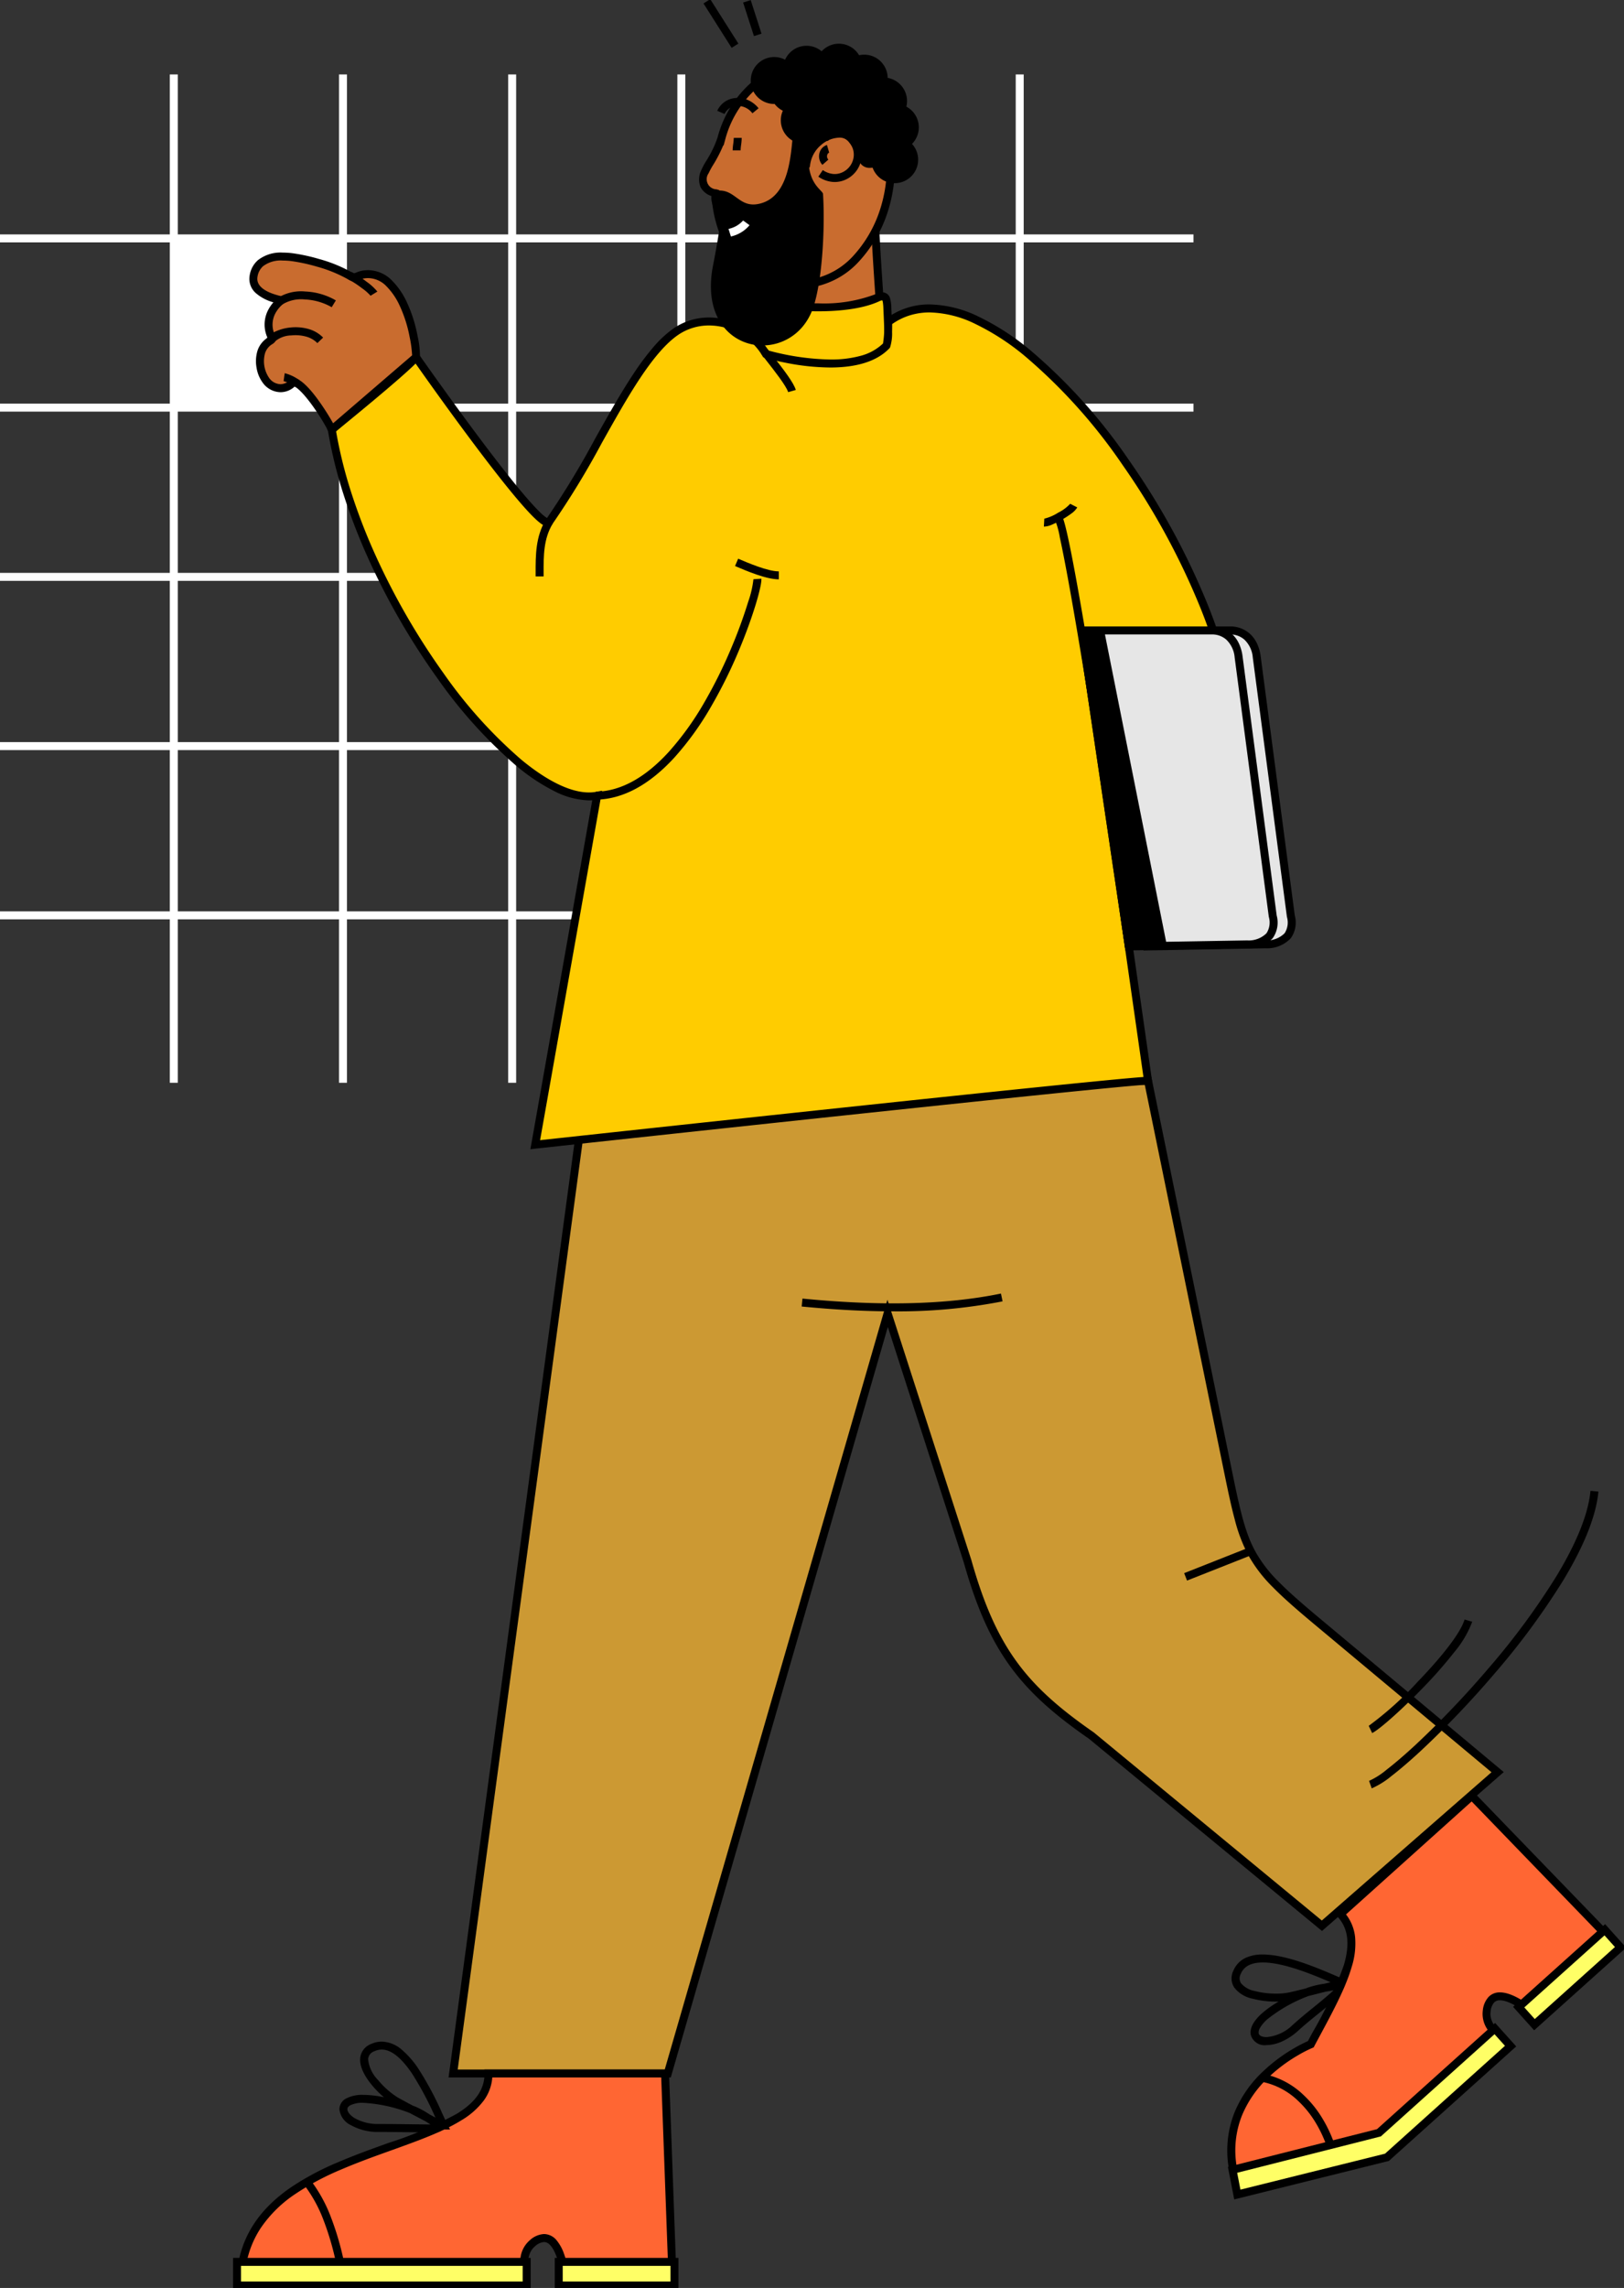 <svg xmlns="http://www.w3.org/2000/svg" xmlns:xlink="http://www.w3.org/1999/xlink" width="247.785" height="348.971" viewBox="0 0 247.785 348.971">
  <rect x="0" y="0" width="247.785" height="348.971" fill="#333333" stroke="none"/>
  <defs>
    <clipPath id="clip-path">
      <rect id="Rectángulo_1128" data-name="Rectángulo 1128" width="247.785" height="348.971" fill="none"/>
    </clipPath>
  </defs>
  <g id="Grupo_72" data-name="Grupo 72" transform="translate(0 0.005)">
    <rect id="Rectángulo_1121" data-name="Rectángulo 1121" width="25.809" height="25.855" transform="translate(26.484 36.356)" fill="#fff"/>
    <path id="Línea_7" data-name="Línea 7" d="M-.157,153.8H-1.373V0H-.157Z" transform="translate(27.282 11.35)" fill="#fff"/>
    <path id="Línea_8" data-name="Línea 8" d="M-.157,153.8H-1.373V0H-.157Z" transform="translate(53.096 11.35)" fill="#fff"/>
    <path id="Línea_9" data-name="Línea 9" d="M-.157,153.8H-1.373V0H-.157Z" transform="translate(78.909 11.35)" fill="#fff"/>
    <path id="Línea_10" data-name="Línea 10" d="M-.157,153.8H-1.373V0H-.157Z" transform="translate(104.722 11.35)" fill="#fff"/>
    <path id="Línea_11" data-name="Línea 11" d="M-.157,153.8H-1.373V0H-.157Z" transform="translate(130.536 11.35)" fill="#fff"/>
    <path id="Línea_12" data-name="Línea 12" d="M-.157,153.8H-1.373V0H-.157Z" transform="translate(156.349 11.35)" fill="#fff"/>
    <g id="Grupo_21" data-name="Grupo 21" transform="translate(0 -0.005)">
      <g id="Grupo_20" data-name="Grupo 20" clip-path="url(#clip-path)">
        <path id="Línea_13" data-name="Línea 13" d="M182.1-.157H0V-1.373H182.1Z" transform="translate(0 140.379)" fill="#fff"/>
        <path id="Línea_14" data-name="Línea 14" d="M182.1-.157H0V-1.373H182.1Z" transform="translate(0 114.566)" fill="#fff"/>
        <path id="Línea_15" data-name="Línea 15" d="M182.1-.157H0V-1.373H182.1Z" transform="translate(0 88.752)" fill="#fff"/>
        <path id="Línea_16" data-name="Línea 16" d="M182.1-.157H0V-1.373H182.1Z" transform="translate(0 62.939)" fill="#fff"/>
        <path id="Línea_17" data-name="Línea 17" d="M182.1-.157H0V-1.373H182.1Z" transform="translate(0 37.126)" fill="#fff"/>
        <path id="Trazado_100" data-name="Trazado 100" d="M273.9,604.4h85.625l11.993,58.561c2.762,13.487,3.085,14.943,13.753,23.85l27.593,23.039L386.055,733.28l-35.174-29.005c-10.383-7.188-15.1-13.144-18.9-26.61l-12.192-37.8L286.245,755.816H253.5Z" transform="translate(-184.36 -439.553)" fill="#c93" fill-rule="evenodd"/>
        <path id="Trazado_101" data-name="Trazado 101" d="M272.492,603.028h86.652l.1.486,11.993,58.561c1.369,6.686,2.123,10.37,3.848,13.469a20.542,20.542,0,0,0,3.482,4.489c1.393,1.416,3.194,3.023,6.217,5.547l28.139,23.495-27.732,24.237-.4-.328-35.154-28.989c-5.646-3.911-9.249-7.225-12.043-11.079-2.943-4.059-5.123-8.945-7.068-15.84l-11.578-35.893L285.827,755.658h-33.9Zm85.66,1.216h-84.6l-20.234,150.2h31.592l33.973-117.416,12.808,39.708c1.905,6.757,4.029,11.528,6.885,15.467,2.713,3.741,6.233,6.974,11.772,10.808l.021.015.02.016,34.776,28.677L411.052,709.1l-27.047-22.583c-3.056-2.551-4.883-4.182-6.3-5.628a21.7,21.7,0,0,1-3.678-4.75,24.136,24.136,0,0,1-2.154-5.616c-.6-2.215-1.138-4.856-1.822-8.2Z" transform="translate(-183.485 -438.788)"/>
        <path id="Trazado_102" data-name="Trazado 102" d="M442.12,125.918c-5-.749-12.1-.161-17.1-.91,0,8.6-.107,18.334-.731,26.968,5.365,0,14.115.285,19.48.285-.369-7.848-1.28-18.5-1.648-26.343" transform="translate(-308.567 -90.912)" fill="#c96c2f" fill-rule="evenodd"/>
        <path id="Trazado_103" data-name="Trazado 103" d="M423.59,123.414l.7.1a67.479,67.479,0,0,0,8.469.448,68.293,68.293,0,0,1,8.631.461l.494.074.023.5c.184,3.919.509,8.619.824,13.164s.64,9.251.825,13.18l.03.636h-.637c-2.689,0-6.279-.073-9.752-.143s-7.051-.142-9.728-.142h-.653l.047-.652c.647-8.94.729-19.085.729-26.924Zm17.125,2.148a74.038,74.038,0,0,0-7.974-.379,77.291,77.291,0,0,1-7.936-.367c0,7.566-.1,17.113-.686,25.666,2.6.01,5.9.077,9.1.141s6.5.131,9.089.141c-.188-3.782-.5-8.218-.792-12.515C441.214,133.889,440.9,129.388,440.715,125.562Z" transform="translate(-307.745 -90.023)"/>
        <path id="Trazado_104" data-name="Trazado 104" d="M442.105,165.93c-4.255,1.966-12.041,1.656-17,.806-.485-.083-1.249-.094-1.3.8,0,8.95.78,6.218.13,15.205,5.585,0,14.693.3,20.279.3-.361-7.684-.3-8.538-.611-15.506-.063-1.41-.181-2.218-1.5-1.607" transform="translate(-308.22 -120.523)" fill="#fc0" fill-rule="evenodd"/>
        <path id="Trazado_105" data-name="Trazado 105" d="M442.077,164.351h0a1.2,1.2,0,0,1,1.181.916,5.777,5.777,0,0,1,.193,1.478c.147,3.261.212,5.209.274,7.093.071,2.126.144,4.324.336,8.412l.03.636h-.637c-2.8,0-6.537-.076-10.152-.149s-7.34-.148-10.127-.148h-.653l.047-.652a43.64,43.64,0,0,0,.12-8.278c-.112-1.379-.252-3.095-.252-6.884v-.033a1.426,1.426,0,0,1,.559-1.134,1.593,1.593,0,0,1,.962-.281,2.867,2.867,0,0,1,.486.044,47.734,47.734,0,0,0,7.815.652,22.151,22.151,0,0,0,8.824-1.411A2.408,2.408,0,0,1,442.077,164.351Zm.741,17.319c-.171-3.693-.24-5.774-.307-7.791-.063-1.881-.128-3.825-.274-7.079a7.861,7.861,0,0,0-.077-.917,1.084,1.084,0,0,0-.09-.316,1.33,1.33,0,0,0-.475.15c-2.724,1.259-6.579,1.523-9.333,1.523a48.985,48.985,0,0,1-8.02-.67,1.7,1.7,0,0,0-.281-.027.465.465,0,0,0-.244.047.317.317,0,0,0-.062.2c0,3.727.137,5.412.248,6.767a42.021,42.021,0,0,1-.073,7.813c2.712.01,6.158.08,9.5.147S440.114,181.66,442.818,181.67Z" transform="translate(-307.454 -119.757)"/>
        <path id="Trazado_106" data-name="Trazado 106" d="M216.652,300.04s90.717-9.854,93.5-9.75L305.6,258.473c47.539-2.14-11.615-101.452-35.091-83.908a16.181,16.181,0,0,1-.261,3.594c-5.043,5.283-18.4,1.272-18.4,1.272-2.741-4.679-9.171-6.532-13.737-3.4-6.538,4.481-12.6,19.771-19.336,29.006-1.4,1.924-20.312-25.108-20.312-25.108-1.382,1.761-12.851,11.05-12.851,11.05,4.275,26.294,28.546,58.069,40.483,55.825Z" transform="translate(-134.987 -125.442)" fill="#fc0" fill-rule="evenodd"/>
        <path id="Trazado_107" data-name="Trazado 107" d="M215.085,299.967l9.44-53.226q-.249.016-.5.016a12.312,12.312,0,0,1-5.316-1.423,29.952,29.952,0,0,1-5.812-3.884,72.541,72.541,0,0,1-12.049-13.387,107.943,107.943,0,0,1-10.471-18.141,91.513,91.513,0,0,1-3.8-9.826,68.573,68.573,0,0,1-2.388-9.786l-.057-.348.274-.222c3.175-2.572,11.657-9.553,12.755-10.953l.506-.645.47.672c.043.061,4.348,6.212,8.94,12.356,2.693,3.6,4.955,6.5,6.724,8.6,1.042,1.241,1.919,2.215,2.607,2.894a6.786,6.786,0,0,0,1.212,1.024,130.967,130.967,0,0,0,7.33-12.082c1.929-3.442,3.923-7,5.893-9.959a39.824,39.824,0,0,1,2.994-4.007,16.63,16.63,0,0,1,3.106-2.881,9.523,9.523,0,0,1,5.411-1.655,10.79,10.79,0,0,1,9.066,5.041,38.555,38.555,0,0,0,9.419,1.369,17.083,17.083,0,0,0,4.6-.556,7.779,7.779,0,0,0,3.449-1.891,16.762,16.762,0,0,0,.186-3.257l-.007-.313.25-.187a10.954,10.954,0,0,1,6.7-2.2,17.836,17.836,0,0,1,7.446,1.858,38.075,38.075,0,0,1,7.806,5.045,84.211,84.211,0,0,1,15.19,16.915,111.468,111.468,0,0,1,11.849,21.675,79.126,79.126,0,0,1,3.591,11,48.851,48.851,0,0,1,1.445,10.266,27.557,27.557,0,0,1-.86,7.856,17.058,17.058,0,0,1-3.2,6.378c-3.026,3.692-7.674,5.765-13.822,6.167l4.562,31.881-.728-.027h-.028c-3.615,0-92.484,9.65-93.381,9.747Zm10.934-54.69-9.454,53.307c9.175-1,83.679-9.072,92.061-9.636l-4.553-31.816.669-.03a23.03,23.03,0,0,0,8.217-1.741,14.3,14.3,0,0,0,5.387-4.019c2.637-3.217,3.91-7.738,3.782-13.436a47.644,47.644,0,0,0-1.411-10.008,77.912,77.912,0,0,0-3.536-10.834,110.235,110.235,0,0,0-11.718-21.434A83,83,0,0,0,290.5,178.961a36.871,36.871,0,0,0-7.552-4.886,16.645,16.645,0,0,0-6.933-1.744,10.194,10.194,0,0,0-3.131.475,9.684,9.684,0,0,0-2.6,1.3c0,.282,0,.721-.014,1.2a6.9,6.9,0,0,1-.292,2.307l-.044.112-.083.087c-1.848,1.936-4.884,2.918-9.022,2.918a35.725,35.725,0,0,1-6.887-.741c-1.841-.366-3.053-.728-3.1-.743l-.229-.069-.121-.206a9.38,9.38,0,0,0-3.5-3.413,9.5,9.5,0,0,0-4.644-1.238,8.313,8.313,0,0,0-4.724,1.442c-1.743,1.195-3.632,3.34-5.776,6.559-1.943,2.919-3.838,6.3-5.844,9.879a128.312,128.312,0,0,1-7.569,12.425.851.851,0,0,1-.7.347h0c-.489,0-1.067-.363-1.994-1.251-.7-.668-1.59-1.644-2.654-2.9-1.778-2.1-4.072-5.025-6.818-8.693-3.82-5.1-7.475-10.26-8.7-12-1.031,1.034-3.206,2.94-6.49,5.686-2.469,2.065-4.849,4-5.64,4.648a67.821,67.821,0,0,0,2.289,9.264,90.3,90.3,0,0,0,3.751,9.7,106.709,106.709,0,0,0,10.351,17.934,71.326,71.326,0,0,0,11.837,13.16c3.968,3.289,7.548,5.027,10.352,5.027a6.152,6.152,0,0,0,1.133-.1Z" transform="translate(-134.16 -124.677)"/>
        <path id="Trazado_108" data-name="Trazado 108" d="M599.909,343.134c-.126-1.678-2.04-14.636-4.095-27.367-1.144-7.089-2.183-13.189-3-17.642-.472-2.558-.877-4.6-1.2-6.076a12.739,12.739,0,0,0-.73-2.671l.011.015.951-.757c.166.208.386.625.908,2.939.327,1.451.733,3.484,1.207,6.044.822,4.436,1.866,10.558,3.021,17.705.958,5.929,1.979,12.494,2.8,18.014.778,5.215,1.28,8.843,1.345,9.7Z" transform="translate(-429.905 -210.057)"/>
        <path id="Trazado_109" data-name="Trazado 109" d="M462.552,726.942c-4.32,0-8.969-.246-13.993-.737l.118-1.21c12.106,1.183,22.014.933,30.288-.766l.244,1.191A82.882,82.882,0,0,1,462.552,726.942Z" transform="translate(-326.241 -526.928)"/>
        <path id="Trazado_110" data-name="Trazado 110" d="M622.549,400.731l-7.143-48.2h19.837c1.834,0,3.682,1.159,4.06,4.027l5.208,39.554c.679,3.531-1.9,4.209-3.87,4.3Z" transform="translate(-447.558 -256.383)" fill="#e6e6e6" fill-rule="evenodd"/>
        <path id="Trazado_111" data-name="Trazado 111" d="M621.14,400.583l-.078-.528-7.247-48.892h20.542a4.437,4.437,0,0,1,2.977,1.089,4.655,4.655,0,0,1,1.091,1.436,6.427,6.427,0,0,1,.594,2.031l5.206,39.536a4.139,4.139,0,0,1-.6,3.455,4.948,4.948,0,0,1-3.84,1.55h-.018Zm-5.916-48.2,6.962,46.971,17.549-.3a3.839,3.839,0,0,0,2.934-1.088,3.016,3.016,0,0,0,.359-2.491l-.006-.035-5.208-39.554a4.2,4.2,0,0,0-1.282-2.712,3.258,3.258,0,0,0-2.175-.787Z" transform="translate(-446.671 -255.618)"/>
        <path id="Trazado_112" data-name="Trazado 112" d="M612.422,400.731l-7.144-48.2h19.838c1.834,0,3.682,1.159,4.059,4.027l5.209,39.554c.678,3.531-1.9,4.209-3.87,4.3Z" transform="translate(-440.193 -256.383)" fill="#e6e6e6" fill-rule="evenodd"/>
        <path id="Trazado_113" data-name="Trazado 113" d="M611.012,400.583l-7.326-49.42h20.543a4.436,4.436,0,0,1,2.977,1.089,4.654,4.654,0,0,1,1.091,1.436,6.428,6.428,0,0,1,.594,2.031l5.207,39.536a4.139,4.139,0,0,1-.6,3.455,4.948,4.948,0,0,1-3.84,1.55h-.018Zm-5.916-48.2,6.962,46.971,17.549-.3a3.839,3.839,0,0,0,2.934-1.087,3.017,3.017,0,0,0,.359-2.492l-.006-.035-5.209-39.554a4.2,4.2,0,0,0-1.282-2.712,3.257,3.257,0,0,0-2.175-.787Z" transform="translate(-439.306 -255.618)"/>
        <path id="Trazado_114" data-name="Trazado 114" d="M395.2,54.876c-.923-.27-2.543-.863-1.607-3.261.376-.964,1.839-2.853,2.49-5h0c3.156-11.454,15.147-14.471,21.22-9.046,5.117,4.572,7.553,18.6-.823,27.495-6.624,7.032-20.559,4.527-21.283-10.184" transform="translate(-286.04 -25.417)" fill="#c96c2f" fill-rule="evenodd"/>
        <path id="Trazado_115" data-name="Trazado 115" d="M406.92,68.667a12.321,12.321,0,0,1-8.738-3.572,13.719,13.719,0,0,1-3-4.547,18.985,18.985,0,0,1-1.327-5.984,2.851,2.851,0,0,1-1.676-1.342,3.177,3.177,0,0,1,.085-2.593,11.316,11.316,0,0,1,.779-1.452,16.48,16.48,0,0,0,1.7-3.509l.026-.087a16.9,16.9,0,0,1,5.875-8.963,14.41,14.41,0,0,1,8.7-3.041,12.088,12.088,0,0,1,4.078.689,10.62,10.62,0,0,1,3.525,2.08,13.538,13.538,0,0,1,3.353,5.165A22.889,22.889,0,0,1,421.8,48.8a24.082,24.082,0,0,1-.171,4.092,22.606,22.606,0,0,1-.927,4.135,20.312,20.312,0,0,1-4.534,7.684,12.441,12.441,0,0,1-4.264,2.952A12.78,12.78,0,0,1,406.92,68.667ZM395.628,46.812A20.7,20.7,0,0,1,394.09,49.8a11.059,11.059,0,0,0-.693,1.275,1.547,1.547,0,0,0,1.211,2.457l.415.121.021.432a18.032,18.032,0,0,0,1.261,6,12.512,12.512,0,0,0,2.732,4.148,11.113,11.113,0,0,0,7.882,3.22,11.509,11.509,0,0,0,8.358-3.573,19.1,19.1,0,0,0,4.263-7.228,21.387,21.387,0,0,0,.877-3.912,22.865,22.865,0,0,0,.162-3.885,21.661,21.661,0,0,0-1.411-6.9,12.337,12.337,0,0,0-3.031-4.7,9.41,9.41,0,0,0-3.124-1.842,10.876,10.876,0,0,0-3.669-.618,13.188,13.188,0,0,0-7.963,2.79,15.715,15.715,0,0,0-5.473,8.425l-.231.84Z" transform="translate(-285.276 -24.651)"/>
        <path id="Trazado_116" data-name="Trazado 116" d="M333.375,357.387l-.023-1.215c3.751-.07,7.487-2.105,11.1-6.048a44.334,44.334,0,0,0,5.5-7.665,72.7,72.7,0,0,0,4.106-8.306,73.838,73.838,0,0,0,2.536-6.945,15.443,15.443,0,0,0,.8-3.442l1.213-.083c.077,1.137-1.312,5.909-3.429,10.941A73.923,73.923,0,0,1,351,343.069a45.534,45.534,0,0,1-5.653,7.876C341.5,355.143,337.472,357.311,333.375,357.387Z" transform="translate(-242.437 -235.415)"/>
        <path id="Trazado_117" data-name="Trazado 117" d="M430.594,202.267c-.26-.924-2.21-3.4-3.257-4.735-.35-.445-.652-.829-.863-1.113l.975-.726c.2.271.5.65.844,1.088,1.658,2.108,3.171,4.089,3.471,5.157Z" transform="translate(-310.343 -142.457)"/>
        <path id="Trazado_118" data-name="Trazado 118" d="M584.082,285.593l-.071,0,.065-1.214h.008a6.873,6.873,0,0,0,2.1-.906,6.357,6.357,0,0,0,1.842-1.36l1.081.556a3.347,3.347,0,0,1-.928.951,14.581,14.581,0,0,1-2.881,1.652A3.253,3.253,0,0,1,584.082,285.593Z" transform="translate(-424.739 -205.273)"/>
        <path id="Trazado_119" data-name="Trazado 119" d="M405.369,85.21c-3.131.913-3.785-1.782-6.138-1.932-2.06-.132-1.576,1.7-.87,3.235a7.124,7.124,0,0,1,.567,3.008c-.338,2.188-.813,4.628-.9,5.084-2.776,13.864,12.093,15.973,15.279,6.473,1.413-4.214,1.794-12.306,1.484-17.276-.045-.731-3.537-1.876-1.671-9.262l-2.907.18c-.354,2.825-.469,9.213-4.84,10.489" transform="translate(-289.216 -54.209)" fill-rule="evenodd"/>
        <path id="Línea_18" data-name="Línea 18" d="M-.058,3.777-.5,2.646,9.423-1.277,9.87-.146Z" transform="translate(181.174 237.302)"/>
        <path id="Trazado_120" data-name="Trazado 120" d="M199.463,1159.546l1.111,30.558h-16.4c-.008-.032-1.018-7.955-4.958-4.649-1.381,1.159-1.366,3.076-1.287,4.7H134.741c1.9-20.981,37.926-17.7,37.774-30.609Z" transform="translate(-97.991 -843.287)" fill="#f63" fill-rule="evenodd"/>
        <path id="Trazado_121" data-name="Trazado 121" d="M171.062,1158.173h28.15l1.155,31.773h-17.51l-.114-.462a.723.723,0,0,1-.014-.078,14.322,14.322,0,0,0-.674-2.725c-.37-1-1-2.189-1.891-2.189a2.33,2.33,0,0,0-1.4.665c-1.132.95-1.149,2.6-1.07,4.205l.031.638h-44.49l.06-.663c.489-5.392,3.185-9.7,8.243-13.184a41.57,41.57,0,0,1,7.2-3.839c2.536-1.088,5.153-2.028,7.684-2.937a58.989,58.989,0,0,0,10.454-4.461c2.89-1.791,4.223-3.737,4.195-6.126Zm26.978,1.216H172.266a6.81,6.81,0,0,1-1.286,3.5,11.736,11.736,0,0,1-3.465,3.055c-2.82,1.747-6.639,3.119-10.683,4.572-2.513.9-5.112,1.836-7.615,2.911a40.4,40.4,0,0,0-6.986,3.723,19.208,19.208,0,0,0-5.241,5.126,14.824,14.824,0,0,0-1.646,3.279,15.738,15.738,0,0,0-.762,3.224h41.876a9.555,9.555,0,0,1,.131-2.031,4.173,4.173,0,0,1,1.4-2.527,3.465,3.465,0,0,1,2.178-.949,2.526,2.526,0,0,1,1.962,1.017,6.651,6.651,0,0,1,1.069,1.966,15.122,15.122,0,0,1,.656,2.473h15.256Z" transform="translate(-97.154 -842.521)"/>
        <path id="Trazado_122" data-name="Trazado 122" d="M205.379,1156.434h-.008c-1.226-.007-2.469-.023-3.671-.038-1.638-.02-3.331-.041-4.991-.041a8.389,8.389,0,0,1-4.24-1.04,3.061,3.061,0,0,1-1.744-2.433,1.874,1.874,0,0,1,1.038-1.637,5.324,5.324,0,0,1,2.628-.547,15.554,15.554,0,0,1,3.121.364,15.4,15.4,0,0,1-1.817-1.839c-.865-1.043-1.881-2.587-1.806-4.016a2.571,2.571,0,0,1,1.681-2.273,3.889,3.889,0,0,1,1.619-.362,4.895,4.895,0,0,1,3.087,1.269,13.717,13.717,0,0,1,2.518,2.9,48.837,48.837,0,0,1,3.627,6.8c.287.621.536,1.157.736,1.553l.447.882h-.989a.732.732,0,0,0-.3.141A1.72,1.72,0,0,1,205.379,1156.434Zm-10.988-4.52a4.091,4.091,0,0,0-2.023.385c-.428.246-.428.5-.428.583,0,.323.3.881,1.153,1.39a7.17,7.17,0,0,0,3.617.868c1.668,0,3.365.021,5.006.042.951.012,1.928.024,2.9.032l-.3-.193-.438-.28c-.385-.2-.812-.428-1.263-.664l-1.165-.612A22.671,22.671,0,0,0,194.39,1151.914Zm10.1,1.775c.368.195.656.349.882.473l-.053-.114a47.865,47.865,0,0,0-3.53-6.626c-1.636-2.411-3.183-3.634-4.6-3.634a2.645,2.645,0,0,0-1.115.253,1.367,1.367,0,0,0-.971,1.229,5.309,5.309,0,0,0,1.528,3.177,12.5,12.5,0,0,0,2.89,2.584c.6.35,1.6.885,2.418,1.317l.31.112a13.8,13.8,0,0,1,2.24,1.228Z" transform="translate(-138.939 -831.175)"/>
        <rect id="Rectángulo_1122" data-name="Rectángulo 1122" width="44.19" height="3.599" transform="translate(36.166 344.997)" fill="#ff6"/>
        <path id="Rectángulo_1123" data-name="Rectángulo 1123" d="M-1.373-1.373H44.033V3.441H-1.373ZM42.817-.157H-.157V2.226H42.817Z" transform="translate(36.931 345.763)"/>
        <rect id="Rectángulo_1124" data-name="Rectángulo 1124" width="17.659" height="3.599" transform="translate(85.252 344.997)" fill="#ff6"/>
        <path id="Rectángulo_1125" data-name="Rectángulo 1125" d="M-1.373-1.373H17.5V3.441H-1.373ZM16.286-.157H-.157V2.226H16.286Z" transform="translate(86.017 345.763)"/>
        <path id="Trazado_123" data-name="Trazado 123" d="M175.541,1232.075a42.562,42.562,0,0,0-1.913-6.519,21.161,21.161,0,0,0-3-5.421l.955-.752a22.35,22.35,0,0,1,3.176,5.728,43.746,43.746,0,0,1,1.969,6.7Z" transform="translate(-124.274 -886.947)"/>
        <path id="Trazado_124" data-name="Trazado 124" d="M725.51,1004.315l21.254,21.983-12.2,10.966c-.027-.019-6.076-5.236-6.8-.143-.252,1.785,1.041,3.2,2.186,4.356l-17.763,15.967-23.065,4.094c-2.624-13.49,11.809-19.347,11.809-19.347,4.355-8.145,8.671-15.363,4.531-19.861Z" transform="translate(-500.941 -730.394)" fill="#f63" fill-rule="evenodd"/>
        <path id="Trazado_125" data-name="Trazado 125" d="M724.775,1002.409l22.1,22.857-13.021,11.7-.393-.265a.688.688,0,0,1-.066-.051c-1.224-1.024-3.1-2.22-4.364-2.22a1.17,1.17,0,0,0-.866.314,2.415,2.415,0,0,0-.558,1.394c-.206,1.463.883,2.7,2.016,3.843l.449.453-.475.427-17.892,16.083-23.825,4.229-.114-.587a15.8,15.8,0,0,1,.771-9.057,17.993,17.993,0,0,1,4.325-6.229,25.237,25.237,0,0,1,4.791-3.576,22.179,22.179,0,0,1,2.083-1.074c.236-.44.473-.881.7-1.308a58.983,58.983,0,0,0,4.792-10.306c.952-3.264.642-5.6-.976-7.361l-.416-.452Zm20.35,22.8L724.716,1004.1l-19.168,17.23a6.81,6.81,0,0,1,1.386,3.465,11.736,11.736,0,0,1-.535,4.589c-.929,3.184-2.853,6.758-4.889,10.542-.262.488-.534.992-.8,1.493l-.1.194-.2.083a19.525,19.525,0,0,0-2.171,1.108,24.2,24.2,0,0,0-4.552,3.408,16.761,16.761,0,0,0-4.021,5.8,14.473,14.473,0,0,0-.8,7.762l22.3-3.958,17.164-15.429a9.57,9.57,0,0,1-1.261-1.6,4.173,4.173,0,0,1-.65-2.813,3.556,3.556,0,0,1,.908-2.089,2.357,2.357,0,0,1,1.719-.664c1.714,0,3.76,1.413,4.748,2.184Z" transform="translate(-500.177 -729.331)"/>
        <path id="Trazado_126" data-name="Trazado 126" d="M694.636,1093.874h0c3.539,0,8.3,2.039,11.149,3.258.364.156.707.3,1.007.428a.659.659,0,0,1,.372.406c.1.3,0,.642-.4,1.4-.209.394-.425.75-.435.765l-.047.077-.067.06c-1.277,1.148-2.233,1.92-3.159,2.667-.907.732-1.845,1.489-3.082,2.6a9.242,9.242,0,0,1-2.5,1.634,5.9,5.9,0,0,1-2.293.522,2.184,2.184,0,0,1-2.393-1.56c-.135-.685.054-1.813,1.724-3.3a15.707,15.707,0,0,1,2.516-1.774q-.19,0-.386,0a13.91,13.91,0,0,1-3.585-.446,4.69,4.69,0,0,1-2.8-1.71,2.608,2.608,0,0,1-.11-2.595,3.725,3.725,0,0,1,1.823-1.908A6.039,6.039,0,0,1,694.636,1093.874Zm10.334,4.231c-2.788-1.191-7.174-3.015-10.334-3.016h0c-1.762,0-2.862.558-3.363,1.707a1.443,1.443,0,0,0,.012,1.443,3.635,3.635,0,0,0,2.1,1.2,12.669,12.669,0,0,0,3.262.4,9.83,9.83,0,0,0,1.86-.155c.677-.138,1.779-.411,2.677-.637l.307-.124a13.812,13.812,0,0,1,2.487-.584h0C704.4,1098.241,704.724,1098.163,704.97,1098.105Zm.368,1.313.043-.073c-.166.03-.375.064-.641.108l-.51.084c-.424.106-.892.225-1.387.351l-1.274.323a22.876,22.876,0,0,0-6.241,3.528,5.16,5.16,0,0,0-1.148,1.354,1.271,1.271,0,0,0-.19.8c.084.428.675.58,1.2.58a6.453,6.453,0,0,0,3.977-1.845c1.261-1.133,2.211-1.9,3.13-2.643C703.192,1101.26,704.119,1100.512,705.338,1099.419Z" transform="translate(-501.947 -795.759)"/>
        <path id="Trazado_127" data-name="Trazado 127" d="M689.5,1155.983l22.337-5.653,17.683-15.895,2.406,2.676-18.866,16.959-22.828,5.678Z" transform="translate(-501.445 -825.024)" fill="#ff6" fill-rule="evenodd"/>
        <path id="Trazado_128" data-name="Trazado 128" d="M688.869,1159.411l-.964-4.957,22.748-5.758,18.023-16.2,3.219,3.58-19.431,17.466-.147.036Zm.449-4.061.5,2.572,22.06-5.487,18.3-16.451-1.593-1.772L711.244,1149.8l-.146.037Z" transform="translate(-500.555 -823.943)"/>
        <rect id="Rectángulo_1126" data-name="Rectángulo 1126" width="17.659" height="3.599" transform="matrix(0.744, -0.668, 0.668, 0.744, 231.717, 306.137)" fill="#ff6"/>
        <path id="Rectángulo_1127" data-name="Rectángulo 1127" d="M0,0H18.874V4.814H0ZM17.659,1.216H1.216V3.6H17.659Z" transform="matrix(0.744, -0.668, 0.668, 0.744, 230.859, 306.091)"/>
        <path id="Trazado_129" data-name="Trazado 129" d="M715.845,1171.679a19.214,19.214,0,0,0-1.905-3.951,15.405,15.405,0,0,0-2.435-2.958,11.065,11.065,0,0,0-5.6-2.947l.208-1.2a12.272,12.272,0,0,1,6.225,3.257,16.62,16.62,0,0,1,2.629,3.191,20.423,20.423,0,0,1,2.027,4.2Z" transform="translate(-513.412 -844.302)"/>
        <path id="Trazado_130" data-name="Trazado 130" d="M153.688,169.881l12.851-11.05a21.924,21.924,0,0,0-2-8.238c-1.206-2.41-3.094-4.879-6.1-4.366-.825.141-1.256.639-1.822.29a26.741,26.741,0,0,0-9.086-2.957c-4.441-.5-5.549,1.448-5.788,2.948-.244,1.531.918,2.9,4.234,3.638A4.6,4.6,0,0,0,144.61,156c-.086.343-1.191.573-1.674,2.006a5.117,5.117,0,0,0,.8,4.484,2.625,2.625,0,0,0,4.161.093c1.779.562,4.51,4.891,5.516,6.717Z" transform="translate(-103.064 -104.347)" fill="#c96c2f" fill-rule="evenodd"/>
        <path id="Trazado_131" data-name="Trazado 131" d="M152.717,170.095l-.614-1.286c-1.232-2.234-3.445-5.466-4.841-6.271a3.2,3.2,0,0,1-2.16.865,3.42,3.42,0,0,1-2.6-1.293,5.247,5.247,0,0,1-1.057-2.438,5.481,5.481,0,0,1,.152-2.628,3.691,3.691,0,0,1,1.517-1.941,4.818,4.818,0,0,1,.094-4.228,5.885,5.885,0,0,1,.808-1.181,6.852,6.852,0,0,1-2.662-1.388,2.885,2.885,0,0,1-.969-2.657,3.877,3.877,0,0,1,1.255-2.375,5.606,5.606,0,0,1,3.8-1.164,12.7,12.7,0,0,1,1.4.083,27.8,27.8,0,0,1,4.138.89,22.06,22.06,0,0,1,5.2,2.153.153.153,0,0,0,.089.031,1.576,1.576,0,0,0,.421-.132,4.279,4.279,0,0,1,.89-.271,5.286,5.286,0,0,1,.887-.077,5.148,5.148,0,0,1,3.621,1.564,11.465,11.465,0,0,1,2.233,3.207,21.621,21.621,0,0,1,1.7,5.319,13.387,13.387,0,0,1,.346,3.334l-.046.19Zm-5.779-8.978.373.118c.913.289,2.01,1.3,3.352,3.1a36.524,36.524,0,0,1,2.46,3.807l12.057-10.367a19.005,19.005,0,0,0-.379-2.789,20.271,20.271,0,0,0-1.569-4.886,10.3,10.3,0,0,0-1.987-2.872,3.924,3.924,0,0,0-2.78-1.226,4.067,4.067,0,0,0-.683.06,3.18,3.18,0,0,0-.647.2,2.325,2.325,0,0,1-.869.217,1.371,1.371,0,0,1-.727-.212,20.862,20.862,0,0,0-4.9-2.02,27.066,27.066,0,0,0-3.937-.85,11.479,11.479,0,0,0-1.264-.075,4.464,4.464,0,0,0-3,.861,2.694,2.694,0,0,0-.857,1.654c-.148.929.385,2.195,3.766,2.949l.475.106v.487a.623.623,0,0,1-.257.5,4.878,4.878,0,0,0-1.28,1.548,3.681,3.681,0,0,0,.1,3.525l.106.2-.056.223a1.3,1.3,0,0,1-.609.706,2.513,2.513,0,0,0-1.079,1.346,4.514,4.514,0,0,0,.688,3.9,2.212,2.212,0,0,0,1.668.855,2.125,2.125,0,0,0,1.575-.78Z" transform="translate(-102.299 -103.581)"/>
        <path id="Trazado_132" data-name="Trazado 132" d="M150.739,186.294l-1.024-.655a3.439,3.439,0,0,1,1.518-1.19,7.082,7.082,0,0,1,2.184-.559,7.322,7.322,0,0,1,2.621.2,5.021,5.021,0,0,1,2.34,1.34l-.876.843a3.825,3.825,0,0,0-1.784-1.01,6.094,6.094,0,0,0-2.181-.164A3.959,3.959,0,0,0,150.739,186.294Z" transform="translate(-109.078 -133.94)"/>
        <path id="Trazado_133" data-name="Trazado 133" d="M163.023,166.232a9.005,9.005,0,0,0-4.089-1.181,5.49,5.49,0,0,0-3.786.99l-.781-.931a6.673,6.673,0,0,1,4.625-1.273,10.126,10.126,0,0,1,4.666,1.359Z" transform="translate(-112.414 -119.375)"/>
        <path id="Trazado_134" data-name="Trazado 134" d="M198.428,156.454a7.779,7.779,0,0,0-1.341-1.171,15.418,15.418,0,0,0-2.131-1.377l.544-1.087a16.422,16.422,0,0,1,2.324,1.5,8.326,8.326,0,0,1,1.639,1.5Z" transform="translate(-141.887 -111.346)"/>
        <path id="Trazado_135" data-name="Trazado 135" d="M160.576,211.654l-.184-.114a5.727,5.727,0,0,0-1.623-.79l.171-1.2a6.3,6.3,0,0,1,2.1.965l.164.1Z" transform="translate(-115.499 -152.624)"/>
        <path id="Trazado_136" data-name="Trazado 136" d="M460.773,81.066q-.129,0-.259-.009a4.534,4.534,0,0,1-2.238-.805l.679-1.009a3.338,3.338,0,0,0,1.641.6,2.726,2.726,0,0,0,1.4-.282,3,3,0,0,0,1.669-2.343,2.888,2.888,0,0,0-1.36-2.788,2.365,2.365,0,0,0-2.631.4l-.74-.964A4.093,4.093,0,0,1,460.977,73a3.259,3.259,0,0,1,1.9.363,4.1,4.1,0,0,1,2,3.938,4.211,4.211,0,0,1-2.345,3.356A3.993,3.993,0,0,1,460.773,81.066Z" transform="translate(-333.415 -53.304)"/>
        <path id="Trazado_137" data-name="Trazado 137" d="M459.546,84.927a1.924,1.924,0,0,1-.436-1.84,1.721,1.721,0,0,1,1.135-1.191l.337,1.168a.519.519,0,0,0-.3.362.717.717,0,0,0,.178.7Z" transform="translate(-334.069 -59.782)"/>
        <path id="Trazado_138" data-name="Trazado 138" d="M403.147,58.043l-1.114-.486a3.323,3.323,0,0,1,2.634-1.937,3.787,3.787,0,0,1,1.919.24,4.338,4.338,0,0,1,1.75,1.309l-.94.771a2.812,2.812,0,0,0-2.562-1.116A2.117,2.117,0,0,0,403.147,58.043Z" transform="translate(-292.595 -40.657)"/>
        <path id="Trazado_139" data-name="Trazado 139" d="M408.157,126.249l-.367-1.159a4.108,4.108,0,0,0,2.231-1.282l.98.719A5.187,5.187,0,0,1,408.157,126.249Z" transform="translate(-296.638 -90.177)" fill="#fff"/>
        <path id="Trazado_140" data-name="Trazado 140" d="M411.93,79h-1.216a7.611,7.611,0,0,1,.083-.951,7.641,7.641,0,0,0,.083-.948h1.216A8.549,8.549,0,0,1,412,78.2,6.678,6.678,0,0,0,411.93,79Z" transform="translate(-298.928 -56.067)"/>
        <path id="Trazado_141" data-name="Trazado 141" d="M301.706,299.755h-1.216q0-.242,0-.484c-.005-2.738-.011-5.569,1.542-8.159l1.043.625c-1.379,2.3-1.374,4.841-1.369,7.532Q301.706,299.512,301.706,299.755Z" transform="translate(-218.766 -211.832)"/>
        <path id="Trazado_142" data-name="Trazado 142" d="M418.211,316.375c-1.923,0-4.9-1.271-6.68-2.031l.477-1.118c1.582.676,4.527,1.933,6.2,1.933Z" transform="translate(-299.381 -228.009)"/>
        <path id="Trazado_143" data-name="Trazado 143" d="M605.278,352.536h2.762l9.588,48.153h-5.206Z" transform="translate(-440.193 -256.383)" fill-rule="evenodd"/>
        <path id="Trazado_144" data-name="Trazado 144" d="M603.687,351.163h3.965l9.83,49.369h-6.471l-.077-.519Zm2.968,1.216H605.1l6.964,46.938H616Z" transform="translate(-439.306 -255.617)"/>
        <path id="Trazado_145" data-name="Trazado 145" d="M766.565,879.181l-.407-1.145a11.48,11.48,0,0,0,2.7-1.724c1.237-.952,2.75-2.251,4.374-3.755a143.076,143.076,0,0,0,11.129-11.665A110.039,110.039,0,0,0,794.8,846.729c3.091-5.131,4.821-9.482,5.143-12.932l1.21.113c-.339,3.634-2.126,8.158-5.312,13.447a111.266,111.266,0,0,1-10.55,14.325,144.327,144.327,0,0,1-11.228,11.767c-1.651,1.529-3.193,2.852-4.459,3.826A12.994,12.994,0,0,1,766.565,879.181Z" transform="translate(-557.272 -606.405)"/>
        <path id="Trazado_146" data-name="Trazado 146" d="M766.577,923.24l-.524-1.1a51.406,51.406,0,0,0,7.51-6.762c3.972-4.12,6.565-7.567,7.115-9.457l1.167.339a15.811,15.811,0,0,1-2.74,4.641,66.559,66.559,0,0,1-4.666,5.321C771.226,919.557,767.7,922.7,766.577,923.24Z" transform="translate(-557.218 -658.903)"/>
        <path id="Línea_19" data-name="Línea 19" d="M3.135,6.687-1.16-.084-.133-.735,4.161,6.036Z" transform="translate(108.497 0.61)"/>
        <path id="Línea_20" data-name="Línea 20" d="M.345,5.071-1.307-.048-.15-.422,1.5,4.7Z" transform="translate(114.69 0.436)"/>
        <path id="Trazado_147" data-name="Trazado 147" d="M425.163,28.7a2.962,2.962,0,0,1,2,.776,2.973,2.973,0,0,1,5.3-1.32,2.973,2.973,0,0,1,5.337.4,2.973,2.973,0,0,1,4.07,2.763,3,3,0,0,1-.045.515h.026a2.973,2.973,0,0,1,2.721,4.171,2.973,2.973,0,0,1,.685,5.327,2.973,2.973,0,1,1-4.641,2.923,2.968,2.968,0,0,1-.927.147c-1.447,0-1.408-2.536-2.877-3.99-1.681-1.664-6.325.1-6.789,4.205-.028.245-.008-3.9-.276-3.9a2.973,2.973,0,0,1-2.384-4.748,2.978,2.978,0,0,1-1.834-1.344,2.934,2.934,0,0,1-.365.022,2.972,2.972,0,0,1,0-5.945" transform="translate(-307.041 -19.4)" fill-rule="evenodd"/>
        <path id="Trazado_148" data-name="Trazado 148" d="M434.27,25.3a3.582,3.582,0,0,1,3.082,1.756,3.583,3.583,0,0,1,4.361,3.457,3.584,3.584,0,0,1,2.85,4.386,3.582,3.582,0,0,1,.866,5.684,3.58,3.58,0,1,1-6.014,3.625,3.609,3.609,0,0,1-.49.033,1.723,1.723,0,0,1-1.428-.773,6.783,6.783,0,0,1-.7-1.377,6.067,6.067,0,0,0-1.174-2.015,1.84,1.84,0,0,0-1.3-.446,4.479,4.479,0,0,0-2.77,1.119,4.8,4.8,0,0,0-1.688,3.168.607.607,0,0,1-.606.55.616.616,0,0,1-.611-.617c0-.03,0-.07,0-.126,0-.1,0-.233-.008-.4-.008-.466-.021-1.17-.049-1.8-.022-.491-.046-.8-.067-.991a3.583,3.583,0,0,1-2.806-5.008,3.626,3.626,0,0,1-1.251-1.032H424.4a3.58,3.58,0,1,1,1.664-6.751,3.582,3.582,0,0,1,3.271-2.125,3.542,3.542,0,0,1,1.614.384,3.59,3.59,0,0,1,.691.457A3.573,3.573,0,0,1,434.27,25.3Zm2.424,3.278-.224-.566a2.365,2.365,0,0,0-4.246-.316l-.457.786-.552-.723A2.365,2.365,0,0,0,427,28.811l-.181,1.107-.829-.756a2.364,2.364,0,1,0-1.3,4.095l.39-.049.2.336a2.383,2.383,0,0,0,1.459,1.07l.892.217-.548.736a2.365,2.365,0,0,0,1.9,3.777.673.673,0,0,1,.648.527,2.343,2.343,0,0,1,.076.371c.024.171.044.388.062.656a6.217,6.217,0,0,1,2.73-2.116,5.062,5.062,0,0,1,1.823-.365,2.98,2.98,0,0,1,2.154.8,7.094,7.094,0,0,1,1.438,2.406c.414.979.635,1.408,1.011,1.408a2.361,2.361,0,0,0,.737-.117l.673-.221.116.7a2.365,2.365,0,1,0,3.692-2.327l-.738-.52.759-.488a2.365,2.365,0,0,0-.544-4.238l-.638-.208L443.25,35a2.365,2.365,0,0,0-2.162-3.318l-.753.008.125-.72a2.4,2.4,0,0,0,.036-.411,2.366,2.366,0,0,0-3.237-2.2Z" transform="translate(-306.276 -18.634)"/>
      </g>
    </g>
  </g>
</svg>
